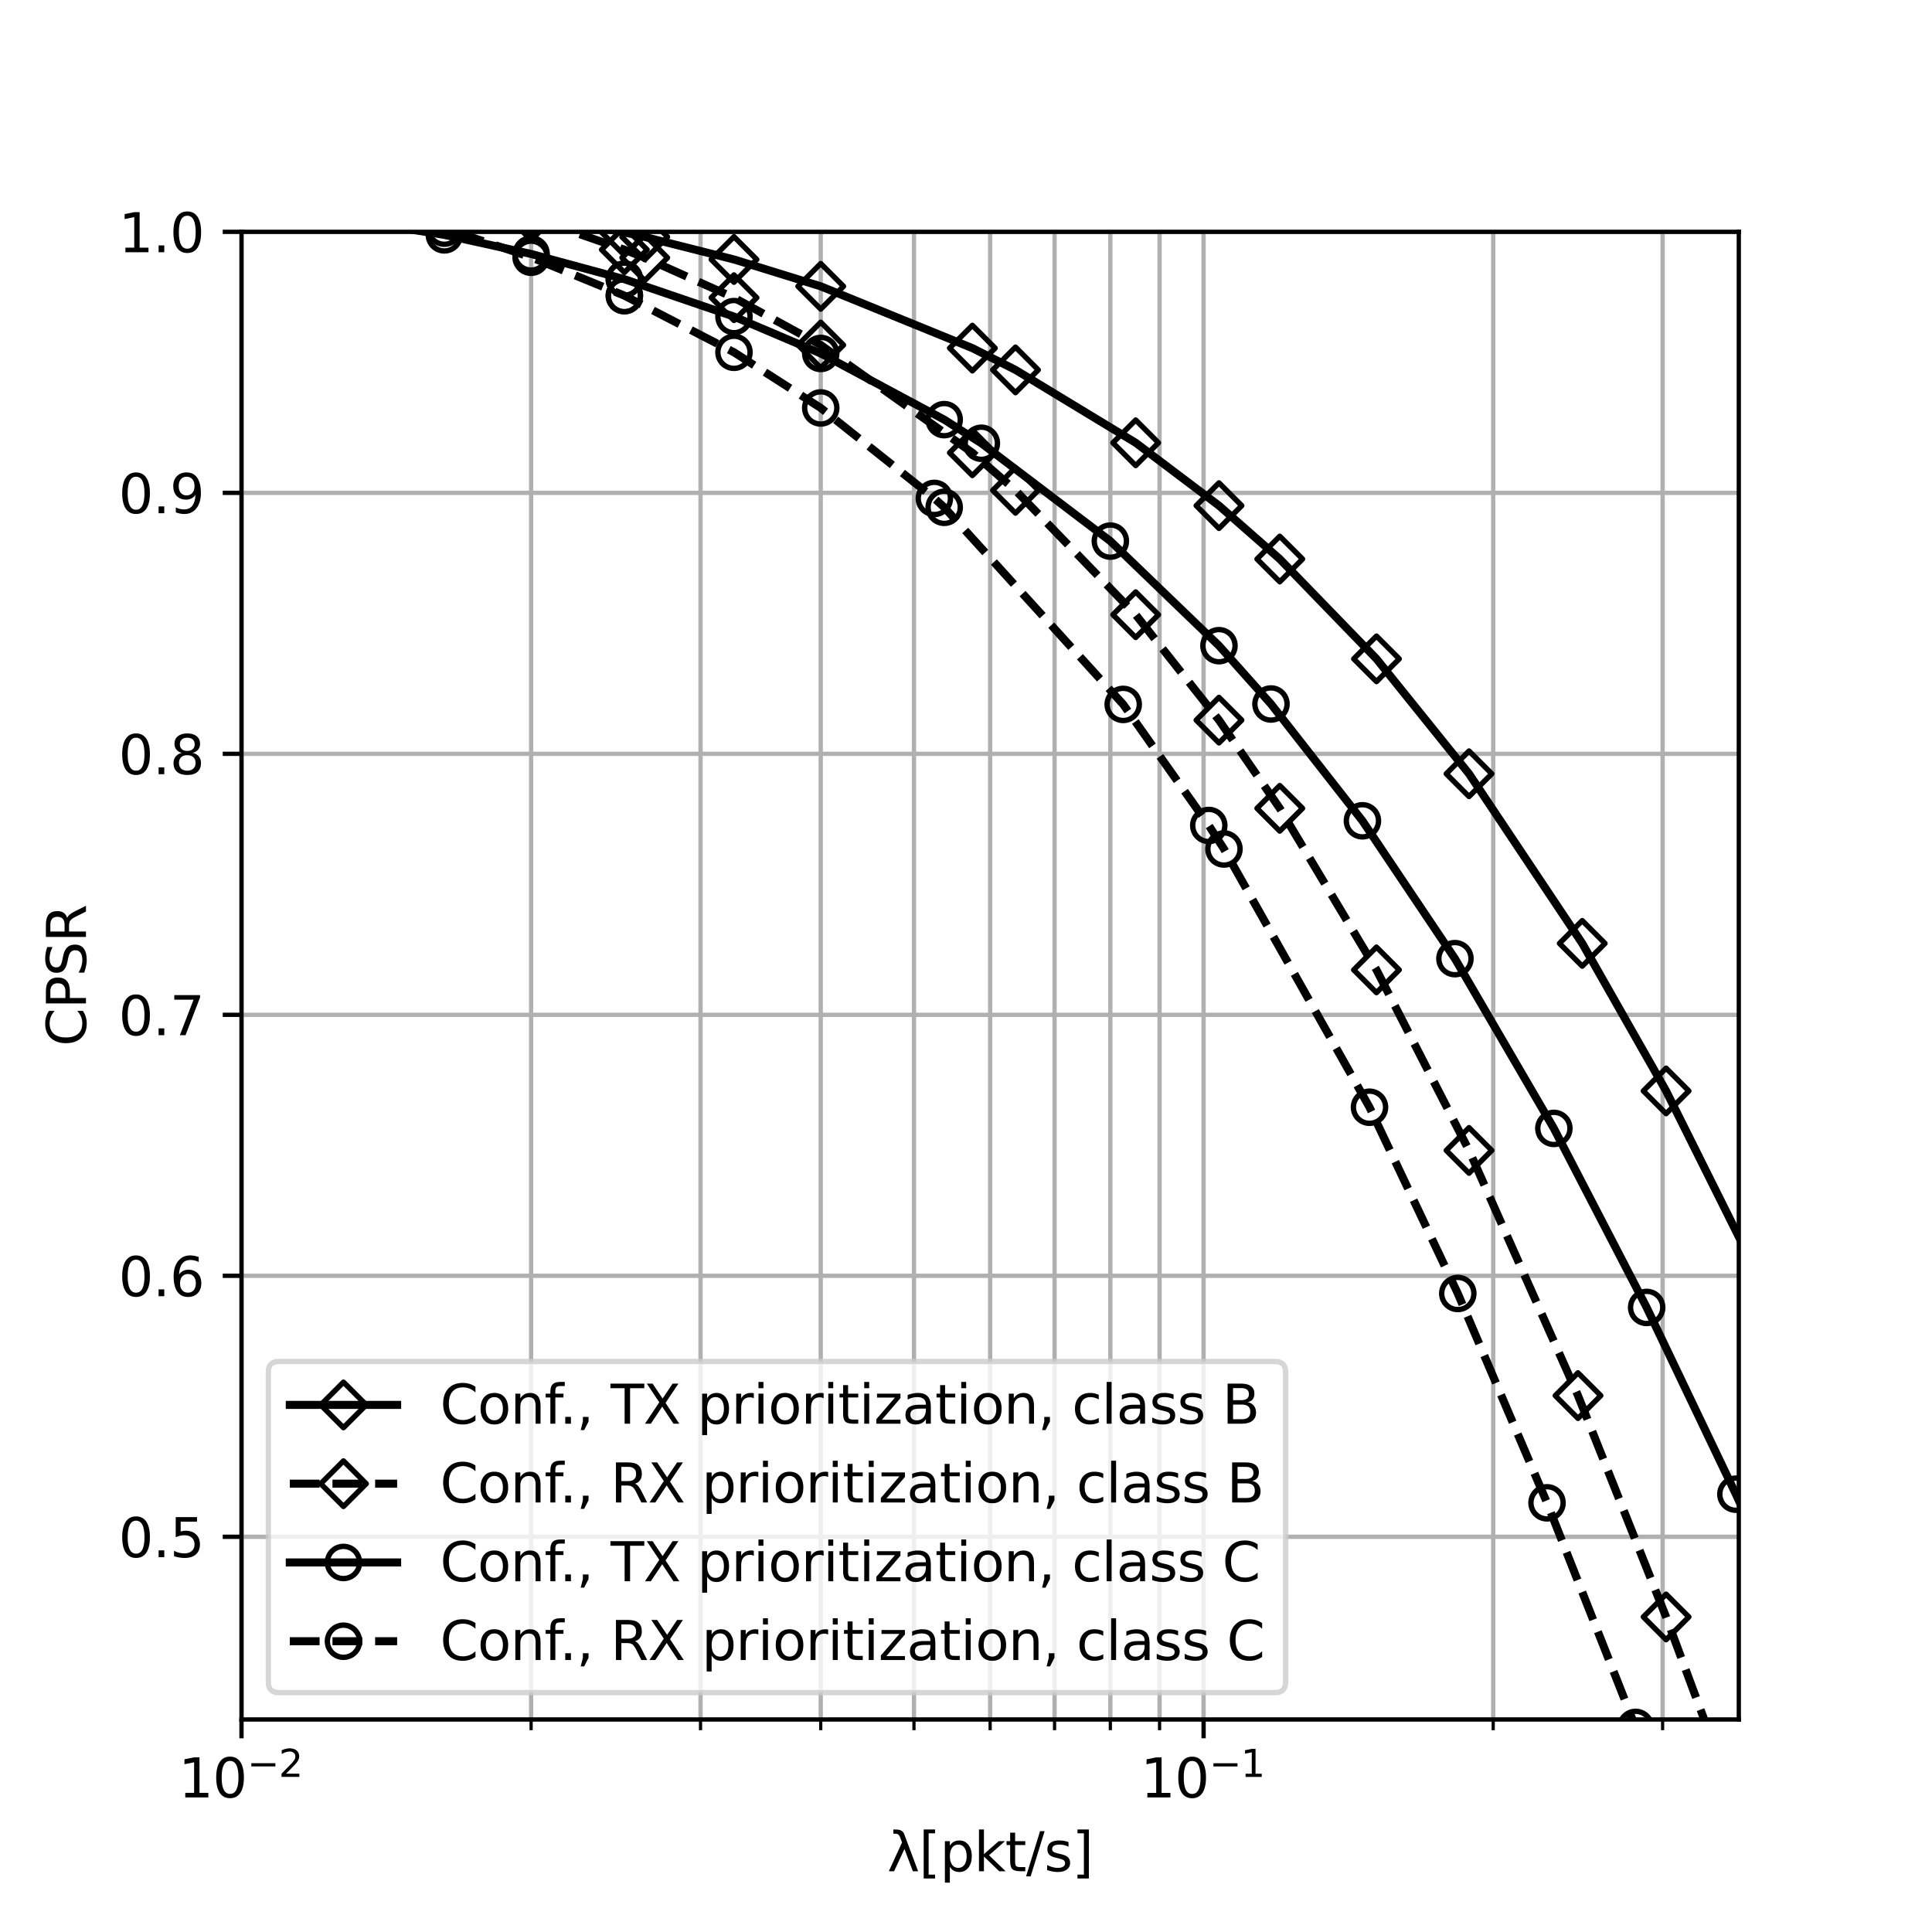 <?xml version="1.0" encoding="utf-8" standalone="no"?>
<!DOCTYPE svg PUBLIC "-//W3C//DTD SVG 1.1//EN"
  "http://www.w3.org/Graphics/SVG/1.1/DTD/svg11.dtd">
<svg xmlns:xlink="http://www.w3.org/1999/xlink" width="360pt" height="360pt" viewBox="0 0 360 360" xmlns="http://www.w3.org/2000/svg" version="1.1">
 <defs>
  <style type="text/css">*{stroke-linejoin: round; stroke-linecap: butt}</style>
 </defs>
 <g id="figure_1">
  <g id="patch_1">
   <path d="M 0 360 
L 360 360 
L 360 0 
L 0 0 
z
" style="fill: #ffffff"/>
  </g>
  <g id="axes_1">
   <g id="patch_2">
    <path d="M 45 320.4 
L 324 320.4 
L 324 43.2 
L 45 43.2 
z
" style="fill: #ffffff"/>
   </g>
   <g id="matplotlib.axis_1">
    <g id="xtick_1">
     <g id="line2d_1">
      <path d="M 45 320.4 
L 45 43.2 
" clip-path="url(#p33b8125d1f)" style="fill: none; stroke: #b0b0b0; stroke-width: 0.8; stroke-linecap: square"/>
     </g>
     <g id="line2d_2">
      <defs>
       <path id="m73d9eaa678" d="M 0 0 
L 0 3.5 
" style="stroke: #000000; stroke-width: 0.8"/>
      </defs>
      <g>
       <use xlink:href="#m73d9eaa678" x="45" y="320.4" style="stroke: #000000; stroke-width: 0.8"/>
      </g>
     </g>
     <g id="text_1">
      <!-- $\mathdefault{10^{-2}}$ -->
      <g transform="translate(33.25 334.998) scale(0.1 -0.1)">
       <defs>
        <path id="DejaVuSans-31" d="M 794 531 
L 1825 531 
L 1825 4091 
L 703 3866 
L 703 4441 
L 1819 4666 
L 2450 4666 
L 2450 531 
L 3481 531 
L 3481 0 
L 794 0 
L 794 531 
z
" transform="scale(0.016)"/>
        <path id="DejaVuSans-30" d="M 2034 4250 
Q 1547 4250 1301 3770 
Q 1056 3291 1056 2328 
Q 1056 1369 1301 889 
Q 1547 409 2034 409 
Q 2525 409 2770 889 
Q 3016 1369 3016 2328 
Q 3016 3291 2770 3770 
Q 2525 4250 2034 4250 
z
M 2034 4750 
Q 2819 4750 3233 4129 
Q 3647 3509 3647 2328 
Q 3647 1150 3233 529 
Q 2819 -91 2034 -91 
Q 1250 -91 836 529 
Q 422 1150 422 2328 
Q 422 3509 836 4129 
Q 1250 4750 2034 4750 
z
" transform="scale(0.016)"/>
        <path id="DejaVuSans-2212" d="M 678 2272 
L 4684 2272 
L 4684 1741 
L 678 1741 
L 678 2272 
z
" transform="scale(0.016)"/>
        <path id="DejaVuSans-32" d="M 1228 531 
L 3431 531 
L 3431 0 
L 469 0 
L 469 531 
Q 828 903 1448 1529 
Q 2069 2156 2228 2338 
Q 2531 2678 2651 2914 
Q 2772 3150 2772 3378 
Q 2772 3750 2511 3984 
Q 2250 4219 1831 4219 
Q 1534 4219 1204 4116 
Q 875 4013 500 3803 
L 500 4441 
Q 881 4594 1212 4672 
Q 1544 4750 1819 4750 
Q 2544 4750 2975 4387 
Q 3406 4025 3406 3419 
Q 3406 3131 3298 2873 
Q 3191 2616 2906 2266 
Q 2828 2175 2409 1742 
Q 1991 1309 1228 531 
z
" transform="scale(0.016)"/>
       </defs>
       <use xlink:href="#DejaVuSans-31" transform="translate(0 0.766)"/>
       <use xlink:href="#DejaVuSans-30" transform="translate(63.623 0.766)"/>
       <use xlink:href="#DejaVuSans-2212" transform="translate(128.203 39.047) scale(0.7)"/>
       <use xlink:href="#DejaVuSans-32" transform="translate(186.855 39.047) scale(0.7)"/>
      </g>
     </g>
    </g>
    <g id="xtick_2">
     <g id="line2d_3">
      <path d="M 224.271 320.4 
L 224.271 43.2 
" clip-path="url(#p33b8125d1f)" style="fill: none; stroke: #b0b0b0; stroke-width: 0.8; stroke-linecap: square"/>
     </g>
     <g id="line2d_4">
      <g>
       <use xlink:href="#m73d9eaa678" x="224.271" y="320.4" style="stroke: #000000; stroke-width: 0.8"/>
      </g>
     </g>
     <g id="text_2">
      <!-- $\mathdefault{10^{-1}}$ -->
      <g transform="translate(212.521 334.998) scale(0.1 -0.1)">
       <use xlink:href="#DejaVuSans-31" transform="translate(0 0.684)"/>
       <use xlink:href="#DejaVuSans-30" transform="translate(63.623 0.684)"/>
       <use xlink:href="#DejaVuSans-2212" transform="translate(128.203 38.966) scale(0.7)"/>
       <use xlink:href="#DejaVuSans-31" transform="translate(186.855 38.966) scale(0.7)"/>
      </g>
     </g>
    </g>
    <g id="xtick_3">
     <g id="line2d_5">
      <path d="M 98.966 320.4 
L 98.966 43.2 
" clip-path="url(#p33b8125d1f)" style="fill: none; stroke: #b0b0b0; stroke-width: 0.8; stroke-linecap: square"/>
     </g>
     <g id="line2d_6">
      <defs>
       <path id="md865eaf4bb" d="M 0 0 
L 0 2 
" style="stroke: #000000; stroke-width: 0.6"/>
      </defs>
      <g>
       <use xlink:href="#md865eaf4bb" x="98.966" y="320.4" style="stroke: #000000; stroke-width: 0.6"/>
      </g>
     </g>
    </g>
    <g id="xtick_4">
     <g id="line2d_7">
      <path d="M 130.534 320.4 
L 130.534 43.2 
" clip-path="url(#p33b8125d1f)" style="fill: none; stroke: #b0b0b0; stroke-width: 0.8; stroke-linecap: square"/>
     </g>
     <g id="line2d_8">
      <g>
       <use xlink:href="#md865eaf4bb" x="130.534" y="320.4" style="stroke: #000000; stroke-width: 0.6"/>
      </g>
     </g>
    </g>
    <g id="xtick_5">
     <g id="line2d_9">
      <path d="M 152.932 320.4 
L 152.932 43.2 
" clip-path="url(#p33b8125d1f)" style="fill: none; stroke: #b0b0b0; stroke-width: 0.8; stroke-linecap: square"/>
     </g>
     <g id="line2d_10">
      <g>
       <use xlink:href="#md865eaf4bb" x="152.932" y="320.4" style="stroke: #000000; stroke-width: 0.6"/>
      </g>
     </g>
    </g>
    <g id="xtick_6">
     <g id="line2d_11">
      <path d="M 170.305 320.4 
L 170.305 43.2 
" clip-path="url(#p33b8125d1f)" style="fill: none; stroke: #b0b0b0; stroke-width: 0.8; stroke-linecap: square"/>
     </g>
     <g id="line2d_12">
      <g>
       <use xlink:href="#md865eaf4bb" x="170.305" y="320.4" style="stroke: #000000; stroke-width: 0.6"/>
      </g>
     </g>
    </g>
    <g id="xtick_7">
     <g id="line2d_13">
      <path d="M 184.5 320.4 
L 184.5 43.2 
" clip-path="url(#p33b8125d1f)" style="fill: none; stroke: #b0b0b0; stroke-width: 0.8; stroke-linecap: square"/>
     </g>
     <g id="line2d_14">
      <g>
       <use xlink:href="#md865eaf4bb" x="184.5" y="320.4" style="stroke: #000000; stroke-width: 0.6"/>
      </g>
     </g>
    </g>
    <g id="xtick_8">
     <g id="line2d_15">
      <path d="M 196.502 320.4 
L 196.502 43.2 
" clip-path="url(#p33b8125d1f)" style="fill: none; stroke: #b0b0b0; stroke-width: 0.8; stroke-linecap: square"/>
     </g>
     <g id="line2d_16">
      <g>
       <use xlink:href="#md865eaf4bb" x="196.502" y="320.4" style="stroke: #000000; stroke-width: 0.6"/>
      </g>
     </g>
    </g>
    <g id="xtick_9">
     <g id="line2d_17">
      <path d="M 206.898 320.4 
L 206.898 43.2 
" clip-path="url(#p33b8125d1f)" style="fill: none; stroke: #b0b0b0; stroke-width: 0.8; stroke-linecap: square"/>
     </g>
     <g id="line2d_18">
      <g>
       <use xlink:href="#md865eaf4bb" x="206.898" y="320.4" style="stroke: #000000; stroke-width: 0.6"/>
      </g>
     </g>
    </g>
    <g id="xtick_10">
     <g id="line2d_19">
      <path d="M 216.068 320.4 
L 216.068 43.2 
" clip-path="url(#p33b8125d1f)" style="fill: none; stroke: #b0b0b0; stroke-width: 0.8; stroke-linecap: square"/>
     </g>
     <g id="line2d_20">
      <g>
       <use xlink:href="#md865eaf4bb" x="216.068" y="320.4" style="stroke: #000000; stroke-width: 0.6"/>
      </g>
     </g>
    </g>
    <g id="xtick_11">
     <g id="line2d_21">
      <path d="M 278.237 320.4 
L 278.237 43.2 
" clip-path="url(#p33b8125d1f)" style="fill: none; stroke: #b0b0b0; stroke-width: 0.8; stroke-linecap: square"/>
     </g>
     <g id="line2d_22">
      <g>
       <use xlink:href="#md865eaf4bb" x="278.237" y="320.4" style="stroke: #000000; stroke-width: 0.6"/>
      </g>
     </g>
    </g>
    <g id="xtick_12">
     <g id="line2d_23">
      <path d="M 309.805 320.4 
L 309.805 43.2 
" clip-path="url(#p33b8125d1f)" style="fill: none; stroke: #b0b0b0; stroke-width: 0.8; stroke-linecap: square"/>
     </g>
     <g id="line2d_24">
      <g>
       <use xlink:href="#md865eaf4bb" x="309.805" y="320.4" style="stroke: #000000; stroke-width: 0.6"/>
      </g>
     </g>
    </g>
    <g id="text_3">
     <!-- λ[pkt/s] -->
     <g transform="translate(165.32 348.677) scale(0.1 -0.1)">
      <defs>
       <path id="DejaVuSans-3bb" d="M 1981 4316 
L 3597 0 
L 2988 0 
L 2006 2588 
L 800 0 
L 191 0 
L 1725 3356 
L 1494 3975 
Q 1347 4369 1013 4369 
L 713 4369 
L 713 4863 
L 1078 4856 
Q 1784 4847 1981 4316 
z
" transform="scale(0.016)"/>
       <path id="DejaVuSans-5b" d="M 550 4863 
L 1875 4863 
L 1875 4416 
L 1125 4416 
L 1125 -397 
L 1875 -397 
L 1875 -844 
L 550 -844 
L 550 4863 
z
" transform="scale(0.016)"/>
       <path id="DejaVuSans-70" d="M 1159 525 
L 1159 -1331 
L 581 -1331 
L 581 3500 
L 1159 3500 
L 1159 2969 
Q 1341 3281 1617 3432 
Q 1894 3584 2278 3584 
Q 2916 3584 3314 3078 
Q 3713 2572 3713 1747 
Q 3713 922 3314 415 
Q 2916 -91 2278 -91 
Q 1894 -91 1617 61 
Q 1341 213 1159 525 
z
M 3116 1747 
Q 3116 2381 2855 2742 
Q 2594 3103 2138 3103 
Q 1681 3103 1420 2742 
Q 1159 2381 1159 1747 
Q 1159 1113 1420 752 
Q 1681 391 2138 391 
Q 2594 391 2855 752 
Q 3116 1113 3116 1747 
z
" transform="scale(0.016)"/>
       <path id="DejaVuSans-6b" d="M 581 4863 
L 1159 4863 
L 1159 1991 
L 2875 3500 
L 3609 3500 
L 1753 1863 
L 3688 0 
L 2938 0 
L 1159 1709 
L 1159 0 
L 581 0 
L 581 4863 
z
" transform="scale(0.016)"/>
       <path id="DejaVuSans-74" d="M 1172 4494 
L 1172 3500 
L 2356 3500 
L 2356 3053 
L 1172 3053 
L 1172 1153 
Q 1172 725 1289 603 
Q 1406 481 1766 481 
L 2356 481 
L 2356 0 
L 1766 0 
Q 1100 0 847 248 
Q 594 497 594 1153 
L 594 3053 
L 172 3053 
L 172 3500 
L 594 3500 
L 594 4494 
L 1172 4494 
z
" transform="scale(0.016)"/>
       <path id="DejaVuSans-2f" d="M 1625 4666 
L 2156 4666 
L 531 -594 
L 0 -594 
L 1625 4666 
z
" transform="scale(0.016)"/>
       <path id="DejaVuSans-73" d="M 2834 3397 
L 2834 2853 
Q 2591 2978 2328 3040 
Q 2066 3103 1784 3103 
Q 1356 3103 1142 2972 
Q 928 2841 928 2578 
Q 928 2378 1081 2264 
Q 1234 2150 1697 2047 
L 1894 2003 
Q 2506 1872 2764 1633 
Q 3022 1394 3022 966 
Q 3022 478 2636 193 
Q 2250 -91 1575 -91 
Q 1294 -91 989 -36 
Q 684 19 347 128 
L 347 722 
Q 666 556 975 473 
Q 1284 391 1588 391 
Q 1994 391 2212 530 
Q 2431 669 2431 922 
Q 2431 1156 2273 1281 
Q 2116 1406 1581 1522 
L 1381 1569 
Q 847 1681 609 1914 
Q 372 2147 372 2553 
Q 372 3047 722 3315 
Q 1072 3584 1716 3584 
Q 2034 3584 2315 3537 
Q 2597 3491 2834 3397 
z
" transform="scale(0.016)"/>
       <path id="DejaVuSans-5d" d="M 1947 4863 
L 1947 -844 
L 622 -844 
L 622 -397 
L 1369 -397 
L 1369 4416 
L 622 4416 
L 622 4863 
L 1947 4863 
z
" transform="scale(0.016)"/>
      </defs>
      <use xlink:href="#DejaVuSans-3bb"/>
      <use xlink:href="#DejaVuSans-5b" x="59.18"/>
      <use xlink:href="#DejaVuSans-70" x="98.193"/>
      <use xlink:href="#DejaVuSans-6b" x="161.67"/>
      <use xlink:href="#DejaVuSans-74" x="219.58"/>
      <use xlink:href="#DejaVuSans-2f" x="258.789"/>
      <use xlink:href="#DejaVuSans-73" x="292.48"/>
      <use xlink:href="#DejaVuSans-5d" x="344.58"/>
     </g>
    </g>
   </g>
   <g id="matplotlib.axis_2">
    <g id="ytick_1">
     <g id="line2d_25">
      <path d="M 45 286.358 
L 324 286.358 
" clip-path="url(#p33b8125d1f)" style="fill: none; stroke: #b0b0b0; stroke-width: 0.8; stroke-linecap: square"/>
     </g>
     <g id="line2d_26">
      <defs>
       <path id="m2056186c2e" d="M 0 0 
L -3.5 0 
" style="stroke: #000000; stroke-width: 0.8"/>
      </defs>
      <g>
       <use xlink:href="#m2056186c2e" x="45" y="286.358" style="stroke: #000000; stroke-width: 0.8"/>
      </g>
     </g>
     <g id="text_4">
      <!-- 0.5 -->
      <g transform="translate(22.097 290.157) scale(0.1 -0.1)">
       <defs>
        <path id="DejaVuSans-2e" d="M 684 794 
L 1344 794 
L 1344 0 
L 684 0 
L 684 794 
z
" transform="scale(0.016)"/>
        <path id="DejaVuSans-35" d="M 691 4666 
L 3169 4666 
L 3169 4134 
L 1269 4134 
L 1269 2991 
Q 1406 3038 1543 3061 
Q 1681 3084 1819 3084 
Q 2600 3084 3056 2656 
Q 3513 2228 3513 1497 
Q 3513 744 3044 326 
Q 2575 -91 1722 -91 
Q 1428 -91 1123 -41 
Q 819 9 494 109 
L 494 744 
Q 775 591 1075 516 
Q 1375 441 1709 441 
Q 2250 441 2565 725 
Q 2881 1009 2881 1497 
Q 2881 1984 2565 2268 
Q 2250 2553 1709 2553 
Q 1456 2553 1204 2497 
Q 953 2441 691 2322 
L 691 4666 
z
" transform="scale(0.016)"/>
       </defs>
       <use xlink:href="#DejaVuSans-30"/>
       <use xlink:href="#DejaVuSans-2e" x="63.623"/>
       <use xlink:href="#DejaVuSans-35" x="95.41"/>
      </g>
     </g>
    </g>
    <g id="ytick_2">
     <g id="line2d_27">
      <path d="M 45 237.726 
L 324 237.726 
" clip-path="url(#p33b8125d1f)" style="fill: none; stroke: #b0b0b0; stroke-width: 0.8; stroke-linecap: square"/>
     </g>
     <g id="line2d_28">
      <g>
       <use xlink:href="#m2056186c2e" x="45" y="237.726" style="stroke: #000000; stroke-width: 0.8"/>
      </g>
     </g>
     <g id="text_5">
      <!-- 0.6 -->
      <g transform="translate(22.097 241.526) scale(0.1 -0.1)">
       <defs>
        <path id="DejaVuSans-36" d="M 2113 2584 
Q 1688 2584 1439 2293 
Q 1191 2003 1191 1497 
Q 1191 994 1439 701 
Q 1688 409 2113 409 
Q 2538 409 2786 701 
Q 3034 994 3034 1497 
Q 3034 2003 2786 2293 
Q 2538 2584 2113 2584 
z
M 3366 4563 
L 3366 3988 
Q 3128 4100 2886 4159 
Q 2644 4219 2406 4219 
Q 1781 4219 1451 3797 
Q 1122 3375 1075 2522 
Q 1259 2794 1537 2939 
Q 1816 3084 2150 3084 
Q 2853 3084 3261 2657 
Q 3669 2231 3669 1497 
Q 3669 778 3244 343 
Q 2819 -91 2113 -91 
Q 1303 -91 875 529 
Q 447 1150 447 2328 
Q 447 3434 972 4092 
Q 1497 4750 2381 4750 
Q 2619 4750 2861 4703 
Q 3103 4656 3366 4563 
z
" transform="scale(0.016)"/>
       </defs>
       <use xlink:href="#DejaVuSans-30"/>
       <use xlink:href="#DejaVuSans-2e" x="63.623"/>
       <use xlink:href="#DejaVuSans-36" x="95.41"/>
      </g>
     </g>
    </g>
    <g id="ytick_3">
     <g id="line2d_29">
      <path d="M 45 189.095 
L 324 189.095 
" clip-path="url(#p33b8125d1f)" style="fill: none; stroke: #b0b0b0; stroke-width: 0.8; stroke-linecap: square"/>
     </g>
     <g id="line2d_30">
      <g>
       <use xlink:href="#m2056186c2e" x="45" y="189.095" style="stroke: #000000; stroke-width: 0.8"/>
      </g>
     </g>
     <g id="text_6">
      <!-- 0.7 -->
      <g transform="translate(22.097 192.894) scale(0.1 -0.1)">
       <defs>
        <path id="DejaVuSans-37" d="M 525 4666 
L 3525 4666 
L 3525 4397 
L 1831 0 
L 1172 0 
L 2766 4134 
L 525 4134 
L 525 4666 
z
" transform="scale(0.016)"/>
       </defs>
       <use xlink:href="#DejaVuSans-30"/>
       <use xlink:href="#DejaVuSans-2e" x="63.623"/>
       <use xlink:href="#DejaVuSans-37" x="95.41"/>
      </g>
     </g>
    </g>
    <g id="ytick_4">
     <g id="line2d_31">
      <path d="M 45 140.463 
L 324 140.463 
" clip-path="url(#p33b8125d1f)" style="fill: none; stroke: #b0b0b0; stroke-width: 0.8; stroke-linecap: square"/>
     </g>
     <g id="line2d_32">
      <g>
       <use xlink:href="#m2056186c2e" x="45" y="140.463" style="stroke: #000000; stroke-width: 0.8"/>
      </g>
     </g>
     <g id="text_7">
      <!-- 0.8 -->
      <g transform="translate(22.097 144.262) scale(0.1 -0.1)">
       <defs>
        <path id="DejaVuSans-38" d="M 2034 2216 
Q 1584 2216 1326 1975 
Q 1069 1734 1069 1313 
Q 1069 891 1326 650 
Q 1584 409 2034 409 
Q 2484 409 2743 651 
Q 3003 894 3003 1313 
Q 3003 1734 2745 1975 
Q 2488 2216 2034 2216 
z
M 1403 2484 
Q 997 2584 770 2862 
Q 544 3141 544 3541 
Q 544 4100 942 4425 
Q 1341 4750 2034 4750 
Q 2731 4750 3128 4425 
Q 3525 4100 3525 3541 
Q 3525 3141 3298 2862 
Q 3072 2584 2669 2484 
Q 3125 2378 3379 2068 
Q 3634 1759 3634 1313 
Q 3634 634 3220 271 
Q 2806 -91 2034 -91 
Q 1263 -91 848 271 
Q 434 634 434 1313 
Q 434 1759 690 2068 
Q 947 2378 1403 2484 
z
M 1172 3481 
Q 1172 3119 1398 2916 
Q 1625 2713 2034 2713 
Q 2441 2713 2670 2916 
Q 2900 3119 2900 3481 
Q 2900 3844 2670 4047 
Q 2441 4250 2034 4250 
Q 1625 4250 1398 4047 
Q 1172 3844 1172 3481 
z
" transform="scale(0.016)"/>
       </defs>
       <use xlink:href="#DejaVuSans-30"/>
       <use xlink:href="#DejaVuSans-2e" x="63.623"/>
       <use xlink:href="#DejaVuSans-38" x="95.41"/>
      </g>
     </g>
    </g>
    <g id="ytick_5">
     <g id="line2d_33">
      <path d="M 45 91.832 
L 324 91.832 
" clip-path="url(#p33b8125d1f)" style="fill: none; stroke: #b0b0b0; stroke-width: 0.8; stroke-linecap: square"/>
     </g>
     <g id="line2d_34">
      <g>
       <use xlink:href="#m2056186c2e" x="45" y="91.832" style="stroke: #000000; stroke-width: 0.8"/>
      </g>
     </g>
     <g id="text_8">
      <!-- 0.9 -->
      <g transform="translate(22.097 95.631) scale(0.1 -0.1)">
       <defs>
        <path id="DejaVuSans-39" d="M 703 97 
L 703 672 
Q 941 559 1184 500 
Q 1428 441 1663 441 
Q 2288 441 2617 861 
Q 2947 1281 2994 2138 
Q 2813 1869 2534 1725 
Q 2256 1581 1919 1581 
Q 1219 1581 811 2004 
Q 403 2428 403 3163 
Q 403 3881 828 4315 
Q 1253 4750 1959 4750 
Q 2769 4750 3195 4129 
Q 3622 3509 3622 2328 
Q 3622 1225 3098 567 
Q 2575 -91 1691 -91 
Q 1453 -91 1209 -44 
Q 966 3 703 97 
z
M 1959 2075 
Q 2384 2075 2632 2365 
Q 2881 2656 2881 3163 
Q 2881 3666 2632 3958 
Q 2384 4250 1959 4250 
Q 1534 4250 1286 3958 
Q 1038 3666 1038 3163 
Q 1038 2656 1286 2365 
Q 1534 2075 1959 2075 
z
" transform="scale(0.016)"/>
       </defs>
       <use xlink:href="#DejaVuSans-30"/>
       <use xlink:href="#DejaVuSans-2e" x="63.623"/>
       <use xlink:href="#DejaVuSans-39" x="95.41"/>
      </g>
     </g>
    </g>
    <g id="ytick_6">
     <g id="line2d_35">
      <path d="M 45 43.2 
L 324 43.2 
" clip-path="url(#p33b8125d1f)" style="fill: none; stroke: #b0b0b0; stroke-width: 0.8; stroke-linecap: square"/>
     </g>
     <g id="line2d_36">
      <g>
       <use xlink:href="#m2056186c2e" x="45" y="43.2" style="stroke: #000000; stroke-width: 0.8"/>
      </g>
     </g>
     <g id="text_9">
      <!-- 1.0 -->
      <g transform="translate(22.097 46.999) scale(0.1 -0.1)">
       <use xlink:href="#DejaVuSans-31"/>
       <use xlink:href="#DejaVuSans-2e" x="63.623"/>
       <use xlink:href="#DejaVuSans-30" x="95.41"/>
      </g>
     </g>
    </g>
    <g id="text_10">
     <!-- CPSR -->
     <g transform="translate(16.017 194.955) rotate(-90) scale(0.1 -0.1)">
      <defs>
       <path id="DejaVuSans-43" d="M 4122 4306 
L 4122 3641 
Q 3803 3938 3442 4084 
Q 3081 4231 2675 4231 
Q 1875 4231 1450 3742 
Q 1025 3253 1025 2328 
Q 1025 1406 1450 917 
Q 1875 428 2675 428 
Q 3081 428 3442 575 
Q 3803 722 4122 1019 
L 4122 359 
Q 3791 134 3420 21 
Q 3050 -91 2638 -91 
Q 1578 -91 968 557 
Q 359 1206 359 2328 
Q 359 3453 968 4101 
Q 1578 4750 2638 4750 
Q 3056 4750 3426 4639 
Q 3797 4528 4122 4306 
z
" transform="scale(0.016)"/>
       <path id="DejaVuSans-50" d="M 1259 4147 
L 1259 2394 
L 2053 2394 
Q 2494 2394 2734 2622 
Q 2975 2850 2975 3272 
Q 2975 3691 2734 3919 
Q 2494 4147 2053 4147 
L 1259 4147 
z
M 628 4666 
L 2053 4666 
Q 2838 4666 3239 4311 
Q 3641 3956 3641 3272 
Q 3641 2581 3239 2228 
Q 2838 1875 2053 1875 
L 1259 1875 
L 1259 0 
L 628 0 
L 628 4666 
z
" transform="scale(0.016)"/>
       <path id="DejaVuSans-53" d="M 3425 4513 
L 3425 3897 
Q 3066 4069 2747 4153 
Q 2428 4238 2131 4238 
Q 1616 4238 1336 4038 
Q 1056 3838 1056 3469 
Q 1056 3159 1242 3001 
Q 1428 2844 1947 2747 
L 2328 2669 
Q 3034 2534 3370 2195 
Q 3706 1856 3706 1288 
Q 3706 609 3251 259 
Q 2797 -91 1919 -91 
Q 1588 -91 1214 -16 
Q 841 59 441 206 
L 441 856 
Q 825 641 1194 531 
Q 1563 422 1919 422 
Q 2459 422 2753 634 
Q 3047 847 3047 1241 
Q 3047 1584 2836 1778 
Q 2625 1972 2144 2069 
L 1759 2144 
Q 1053 2284 737 2584 
Q 422 2884 422 3419 
Q 422 4038 858 4394 
Q 1294 4750 2059 4750 
Q 2388 4750 2728 4690 
Q 3069 4631 3425 4513 
z
" transform="scale(0.016)"/>
       <path id="DejaVuSans-52" d="M 2841 2188 
Q 3044 2119 3236 1894 
Q 3428 1669 3622 1275 
L 4263 0 
L 3584 0 
L 2988 1197 
Q 2756 1666 2539 1819 
Q 2322 1972 1947 1972 
L 1259 1972 
L 1259 0 
L 628 0 
L 628 4666 
L 2053 4666 
Q 2853 4666 3247 4331 
Q 3641 3997 3641 3322 
Q 3641 2881 3436 2590 
Q 3231 2300 2841 2188 
z
M 1259 4147 
L 1259 2491 
L 2053 2491 
Q 2509 2491 2742 2702 
Q 2975 2913 2975 3322 
Q 2975 3731 2742 3939 
Q 2509 4147 2053 4147 
L 1259 4147 
z
" transform="scale(0.016)"/>
      </defs>
      <use xlink:href="#DejaVuSans-43"/>
      <use xlink:href="#DejaVuSans-50" x="69.824"/>
      <use xlink:href="#DejaVuSans-53" x="130.127"/>
      <use xlink:href="#DejaVuSans-52" x="193.604"/>
     </g>
    </g>
   </g>
   <g id="line2d_37">
    <path d="M -1 30.104 
L 8.407 30.512 
L 22.602 31.373 
L 34.604 32.233 
L 34.604 32.233 
L 45 33.092 
L 82.8 37.368 
L 98.966 39.92 
L 116.339 43.306 
L 120.138 44.149 
L 136.766 48.35 
L 152.932 53.353 
L 181.186 64.866 
L 189.22 68.924 
L 211.618 82.506 
L 227.137 94.219 
L 238.466 104.166 
L 256.485 122.767 
L 273.73 144.182 
L 294.828 175.787 
L 310.451 203.278 
L 329.731 241.934 
L 342.019 268.981 
L 358.746 307.891 
L 361 313.216 
" clip-path="url(#p33b8125d1f)" style="fill: none; stroke: #000000; stroke-width: 1.5; stroke-linecap: square"/>
    <defs>
     <path id="m862d059731" d="M 0 4.243 
L 4.243 0 
L 0 -4.243 
L -4.243 0 
z
" style="stroke: #000000; stroke-linejoin: miter"/>
    </defs>
    <g clip-path="url(#p33b8125d1f)">
     <use xlink:href="#m862d059731" x="-1" y="30.104" style="fill-opacity: 0; stroke: #000000; stroke-linejoin: miter"/>
     <use xlink:href="#m862d059731" x="8.407" y="30.512" style="fill-opacity: 0; stroke: #000000; stroke-linejoin: miter"/>
     <use xlink:href="#m862d059731" x="22.602" y="31.373" style="fill-opacity: 0; stroke: #000000; stroke-linejoin: miter"/>
     <use xlink:href="#m862d059731" x="34.604" y="32.233" style="fill-opacity: 0; stroke: #000000; stroke-linejoin: miter"/>
     <use xlink:href="#m862d059731" x="34.604" y="32.233" style="fill-opacity: 0; stroke: #000000; stroke-linejoin: miter"/>
     <use xlink:href="#m862d059731" x="45" y="33.092" style="fill-opacity: 0; stroke: #000000; stroke-linejoin: miter"/>
     <use xlink:href="#m862d059731" x="82.8" y="37.368" style="fill-opacity: 0; stroke: #000000; stroke-linejoin: miter"/>
     <use xlink:href="#m862d059731" x="98.966" y="39.92" style="fill-opacity: 0; stroke: #000000; stroke-linejoin: miter"/>
     <use xlink:href="#m862d059731" x="116.339" y="43.306" style="fill-opacity: 0; stroke: #000000; stroke-linejoin: miter"/>
     <use xlink:href="#m862d059731" x="120.138" y="44.149" style="fill-opacity: 0; stroke: #000000; stroke-linejoin: miter"/>
     <use xlink:href="#m862d059731" x="136.766" y="48.35" style="fill-opacity: 0; stroke: #000000; stroke-linejoin: miter"/>
     <use xlink:href="#m862d059731" x="152.932" y="53.353" style="fill-opacity: 0; stroke: #000000; stroke-linejoin: miter"/>
     <use xlink:href="#m862d059731" x="181.186" y="64.866" style="fill-opacity: 0; stroke: #000000; stroke-linejoin: miter"/>
     <use xlink:href="#m862d059731" x="189.22" y="68.924" style="fill-opacity: 0; stroke: #000000; stroke-linejoin: miter"/>
     <use xlink:href="#m862d059731" x="211.618" y="82.506" style="fill-opacity: 0; stroke: #000000; stroke-linejoin: miter"/>
     <use xlink:href="#m862d059731" x="227.137" y="94.219" style="fill-opacity: 0; stroke: #000000; stroke-linejoin: miter"/>
     <use xlink:href="#m862d059731" x="238.466" y="104.166" style="fill-opacity: 0; stroke: #000000; stroke-linejoin: miter"/>
     <use xlink:href="#m862d059731" x="256.485" y="122.767" style="fill-opacity: 0; stroke: #000000; stroke-linejoin: miter"/>
     <use xlink:href="#m862d059731" x="273.73" y="144.182" style="fill-opacity: 0; stroke: #000000; stroke-linejoin: miter"/>
     <use xlink:href="#m862d059731" x="294.828" y="175.787" style="fill-opacity: 0; stroke: #000000; stroke-linejoin: miter"/>
     <use xlink:href="#m862d059731" x="310.451" y="203.278" style="fill-opacity: 0; stroke: #000000; stroke-linejoin: miter"/>
     <use xlink:href="#m862d059731" x="329.731" y="241.934" style="fill-opacity: 0; stroke: #000000; stroke-linejoin: miter"/>
     <use xlink:href="#m862d059731" x="342.019" y="268.981" style="fill-opacity: 0; stroke: #000000; stroke-linejoin: miter"/>
     <use xlink:href="#m862d059731" x="358.746" y="307.891" style="fill-opacity: 0; stroke: #000000; stroke-linejoin: miter"/>
     <use xlink:href="#m862d059731" x="376.465" y="349.753" style="fill-opacity: 0; stroke: #000000; stroke-linejoin: miter"/>
     <use xlink:href="#m862d059731" x="393.368" y="387.225" style="fill-opacity: 0; stroke: #000000; stroke-linejoin: miter"/>
     <use xlink:href="#m862d059731" x="408.536" y="415.648" style="fill-opacity: 0; stroke: #000000; stroke-linejoin: miter"/>
     <use xlink:href="#m862d059731" x="425.672" y="438.373" style="fill-opacity: 0; stroke: #000000; stroke-linejoin: miter"/>
     <use xlink:href="#m862d059731" x="442.294" y="449.371" style="fill-opacity: 0; stroke: #000000; stroke-linejoin: miter"/>
     <use xlink:href="#m862d059731" x="459.573" y="452.752" style="fill-opacity: 0; stroke: #000000; stroke-linejoin: miter"/>
     <use xlink:href="#m862d059731" x="477.258" y="458.978" style="fill-opacity: 0; stroke: #000000; stroke-linejoin: miter"/>
     <use xlink:href="#m862d059731" x="493.674" y="477.902" style="fill-opacity: 0; stroke: #000000; stroke-linejoin: miter"/>
     <use xlink:href="#m862d059731" x="510.839" y="501.179" style="fill-opacity: 0; stroke: #000000; stroke-linejoin: miter"/>
     <use xlink:href="#m862d059731" x="527.314" y="491.567" style="fill-opacity: 0; stroke: #000000; stroke-linejoin: miter"/>
     <use xlink:href="#m862d059731" x="543.43" y="503.551" style="fill-opacity: 0; stroke: #000000; stroke-linejoin: miter"/>
     <use xlink:href="#m862d059731" x="560.376" y="508.575" style="fill-opacity: 0; stroke: #000000; stroke-linejoin: miter"/>
    </g>
   </g>
   <g id="line2d_38">
    <path d="M -1 22.84 
L 8.407 23.579 
L 22.602 25.134 
L 34.604 26.686 
L 34.604 26.686 
L 45 28.235 
L 82.8 35.92 
L 98.966 40.487 
L 116.339 46.525 
L 120.138 48.025 
L 136.766 55.472 
L 152.932 64.289 
L 181.186 84.365 
L 189.22 91.369 
L 211.618 114.542 
L 227.137 134.185 
L 238.466 150.617 
L 256.485 180.723 
L 273.73 214.363 
L 294.037 260.052 
L 310.451 301.293 
L 329.731 353.166 
L 332.585 361 
" clip-path="url(#p33b8125d1f)" style="fill: none; stroke-dasharray: 5.55,2.4; stroke-dashoffset: 0; stroke: #000000; stroke-width: 1.5"/>
    <g clip-path="url(#p33b8125d1f)">
     <use xlink:href="#m862d059731" x="-1" y="22.84" style="fill-opacity: 0; stroke: #000000; stroke-linejoin: miter"/>
     <use xlink:href="#m862d059731" x="8.407" y="23.579" style="fill-opacity: 0; stroke: #000000; stroke-linejoin: miter"/>
     <use xlink:href="#m862d059731" x="22.602" y="25.134" style="fill-opacity: 0; stroke: #000000; stroke-linejoin: miter"/>
     <use xlink:href="#m862d059731" x="34.604" y="26.686" style="fill-opacity: 0; stroke: #000000; stroke-linejoin: miter"/>
     <use xlink:href="#m862d059731" x="34.604" y="26.686" style="fill-opacity: 0; stroke: #000000; stroke-linejoin: miter"/>
     <use xlink:href="#m862d059731" x="45" y="28.235" style="fill-opacity: 0; stroke: #000000; stroke-linejoin: miter"/>
     <use xlink:href="#m862d059731" x="82.8" y="35.92" style="fill-opacity: 0; stroke: #000000; stroke-linejoin: miter"/>
     <use xlink:href="#m862d059731" x="98.966" y="40.487" style="fill-opacity: 0; stroke: #000000; stroke-linejoin: miter"/>
     <use xlink:href="#m862d059731" x="116.339" y="46.525" style="fill-opacity: 0; stroke: #000000; stroke-linejoin: miter"/>
     <use xlink:href="#m862d059731" x="120.138" y="48.025" style="fill-opacity: 0; stroke: #000000; stroke-linejoin: miter"/>
     <use xlink:href="#m862d059731" x="136.766" y="55.472" style="fill-opacity: 0; stroke: #000000; stroke-linejoin: miter"/>
     <use xlink:href="#m862d059731" x="152.932" y="64.289" style="fill-opacity: 0; stroke: #000000; stroke-linejoin: miter"/>
     <use xlink:href="#m862d059731" x="181.186" y="84.365" style="fill-opacity: 0; stroke: #000000; stroke-linejoin: miter"/>
     <use xlink:href="#m862d059731" x="189.22" y="91.369" style="fill-opacity: 0; stroke: #000000; stroke-linejoin: miter"/>
     <use xlink:href="#m862d059731" x="211.618" y="114.542" style="fill-opacity: 0; stroke: #000000; stroke-linejoin: miter"/>
     <use xlink:href="#m862d059731" x="227.137" y="134.185" style="fill-opacity: 0; stroke: #000000; stroke-linejoin: miter"/>
     <use xlink:href="#m862d059731" x="238.466" y="150.617" style="fill-opacity: 0; stroke: #000000; stroke-linejoin: miter"/>
     <use xlink:href="#m862d059731" x="256.485" y="180.723" style="fill-opacity: 0; stroke: #000000; stroke-linejoin: miter"/>
     <use xlink:href="#m862d059731" x="273.73" y="214.363" style="fill-opacity: 0; stroke: #000000; stroke-linejoin: miter"/>
     <use xlink:href="#m862d059731" x="294.037" y="260.052" style="fill-opacity: 0; stroke: #000000; stroke-linejoin: miter"/>
     <use xlink:href="#m862d059731" x="310.451" y="301.293" style="fill-opacity: 0; stroke: #000000; stroke-linejoin: miter"/>
     <use xlink:href="#m862d059731" x="329.731" y="353.166" style="fill-opacity: 0; stroke: #000000; stroke-linejoin: miter"/>
     <use xlink:href="#m862d059731" x="342.019" y="386.902" style="fill-opacity: 0; stroke: #000000; stroke-linejoin: miter"/>
     <use xlink:href="#m862d059731" x="358.746" y="431.345" style="fill-opacity: 0; stroke: #000000; stroke-linejoin: miter"/>
     <use xlink:href="#m862d059731" x="376.465" y="472.907" style="fill-opacity: 0; stroke: #000000; stroke-linejoin: miter"/>
     <use xlink:href="#m862d059731" x="393.368" y="503.07" style="fill-opacity: 0; stroke: #000000; stroke-linejoin: miter"/>
     <use xlink:href="#m862d059731" x="408.536" y="519.447" style="fill-opacity: 0; stroke: #000000; stroke-linejoin: miter"/>
     <use xlink:href="#m862d059731" x="425.745" y="524.942" style="fill-opacity: 0; stroke: #000000; stroke-linejoin: miter"/>
     <use xlink:href="#m862d059731" x="442.354" y="520.359" style="fill-opacity: 0; stroke: #000000; stroke-linejoin: miter"/>
     <use xlink:href="#m862d059731" x="459.762" y="514.001" style="fill-opacity: 0; stroke: #000000; stroke-linejoin: miter"/>
     <use xlink:href="#m862d059731" x="477.296" y="516.746" style="fill-opacity: 0; stroke: #000000; stroke-linejoin: miter"/>
     <use xlink:href="#m862d059731" x="493.674" y="528.948" style="fill-opacity: 0; stroke: #000000; stroke-linejoin: miter"/>
     <use xlink:href="#m862d059731" x="510.839" y="535.878" style="fill-opacity: 0; stroke: #000000; stroke-linejoin: miter"/>
     <use xlink:href="#m862d059731" x="527.334" y="524.378" style="fill-opacity: 0; stroke: #000000; stroke-linejoin: miter"/>
     <use xlink:href="#m862d059731" x="543.479" y="530.369" style="fill-opacity: 0; stroke: #000000; stroke-linejoin: miter"/>
     <use xlink:href="#m862d059731" x="560.48" y="529.44" style="fill-opacity: 0; stroke: #000000; stroke-linejoin: miter"/>
    </g>
   </g>
   <g id="line2d_39">
    <path d="M -1 33.576 
L 8.407 34.151 
L 22.602 35.363 
L 34.604 36.572 
L 34.604 36.572 
L 45 37.778 
L 82.8 43.764 
L 98.966 47.322 
L 116.339 52.024 
L 116.339 52.024 
L 136.766 58.993 
L 152.932 65.861 
L 175.936 78.193 
L 182.861 82.595 
L 206.898 100.828 
L 227.137 120.314 
L 236.827 131.18 
L 253.868 152.945 
L 271.108 178.63 
L 289.54 210.264 
L 306.829 243.621 
L 323.457 278.422 
L 337.152 308.291 
L 353.745 344.519 
L 361 359.536 
" clip-path="url(#p33b8125d1f)" style="fill: none; stroke: #000000; stroke-width: 1.5; stroke-linecap: square"/>
    <defs>
     <path id="ma40aea6ddd" d="M 0 3 
C 0.796 3 1.559 2.684 2.121 2.121 
C 2.684 1.559 3 0.796 3 0 
C 3 -0.796 2.684 -1.559 2.121 -2.121 
C 1.559 -2.684 0.796 -3 0 -3 
C -0.796 -3 -1.559 -2.684 -2.121 -2.121 
C -2.684 -1.559 -3 -0.796 -3 0 
C -3 0.796 -2.684 1.559 -2.121 2.121 
C -1.559 2.684 -0.796 3 0 3 
z
" style="stroke: #000000"/>
    </defs>
    <g clip-path="url(#p33b8125d1f)">
     <use xlink:href="#ma40aea6ddd" x="-1" y="33.576" style="fill-opacity: 0; stroke: #000000"/>
     <use xlink:href="#ma40aea6ddd" x="8.407" y="34.151" style="fill-opacity: 0; stroke: #000000"/>
     <use xlink:href="#ma40aea6ddd" x="22.602" y="35.363" style="fill-opacity: 0; stroke: #000000"/>
     <use xlink:href="#ma40aea6ddd" x="34.604" y="36.572" style="fill-opacity: 0; stroke: #000000"/>
     <use xlink:href="#ma40aea6ddd" x="34.604" y="36.572" style="fill-opacity: 0; stroke: #000000"/>
     <use xlink:href="#ma40aea6ddd" x="45" y="37.778" style="fill-opacity: 0; stroke: #000000"/>
     <use xlink:href="#ma40aea6ddd" x="82.8" y="43.764" style="fill-opacity: 0; stroke: #000000"/>
     <use xlink:href="#ma40aea6ddd" x="98.966" y="47.322" style="fill-opacity: 0; stroke: #000000"/>
     <use xlink:href="#ma40aea6ddd" x="116.339" y="52.024" style="fill-opacity: 0; stroke: #000000"/>
     <use xlink:href="#ma40aea6ddd" x="116.339" y="52.024" style="fill-opacity: 0; stroke: #000000"/>
     <use xlink:href="#ma40aea6ddd" x="136.766" y="58.993" style="fill-opacity: 0; stroke: #000000"/>
     <use xlink:href="#ma40aea6ddd" x="152.932" y="65.861" style="fill-opacity: 0; stroke: #000000"/>
     <use xlink:href="#ma40aea6ddd" x="175.936" y="78.193" style="fill-opacity: 0; stroke: #000000"/>
     <use xlink:href="#ma40aea6ddd" x="182.861" y="82.595" style="fill-opacity: 0; stroke: #000000"/>
     <use xlink:href="#ma40aea6ddd" x="206.898" y="100.828" style="fill-opacity: 0; stroke: #000000"/>
     <use xlink:href="#ma40aea6ddd" x="227.137" y="120.314" style="fill-opacity: 0; stroke: #000000"/>
     <use xlink:href="#ma40aea6ddd" x="236.827" y="131.18" style="fill-opacity: 0; stroke: #000000"/>
     <use xlink:href="#ma40aea6ddd" x="253.868" y="152.945" style="fill-opacity: 0; stroke: #000000"/>
     <use xlink:href="#ma40aea6ddd" x="271.108" y="178.63" style="fill-opacity: 0; stroke: #000000"/>
     <use xlink:href="#ma40aea6ddd" x="289.54" y="210.264" style="fill-opacity: 0; stroke: #000000"/>
     <use xlink:href="#ma40aea6ddd" x="306.829" y="243.621" style="fill-opacity: 0; stroke: #000000"/>
     <use xlink:href="#ma40aea6ddd" x="323.457" y="278.422" style="fill-opacity: 0; stroke: #000000"/>
     <use xlink:href="#ma40aea6ddd" x="337.152" y="308.291" style="fill-opacity: 0; stroke: #000000"/>
     <use xlink:href="#ma40aea6ddd" x="353.745" y="344.519" style="fill-opacity: 0; stroke: #000000"/>
     <use xlink:href="#ma40aea6ddd" x="369.251" y="376.614" style="fill-opacity: 0; stroke: #000000"/>
     <use xlink:href="#ma40aea6ddd" x="387.136" y="408.899" style="fill-opacity: 0; stroke: #000000"/>
     <use xlink:href="#ma40aea6ddd" x="402.858" y="431.108" style="fill-opacity: 0; stroke: #000000"/>
     <use xlink:href="#ma40aea6ddd" x="419.342" y="447.389" style="fill-opacity: 0; stroke: #000000"/>
     <use xlink:href="#ma40aea6ddd" x="434.328" y="457.107" style="fill-opacity: 0; stroke: #000000"/>
     <use xlink:href="#ma40aea6ddd" x="453.207" y="467.06" style="fill-opacity: 0; stroke: #000000"/>
     <use xlink:href="#ma40aea6ddd" x="469.398" y="478.183" style="fill-opacity: 0; stroke: #000000"/>
     <use xlink:href="#ma40aea6ddd" x="486.235" y="492.412" style="fill-opacity: 0; stroke: #000000"/>
     <use xlink:href="#ma40aea6ddd" x="503.217" y="501.452" style="fill-opacity: 0; stroke: #000000"/>
     <use xlink:href="#ma40aea6ddd" x="520.167" y="500.797" style="fill-opacity: 0; stroke: #000000"/>
     <use xlink:href="#ma40aea6ddd" x="535.86" y="509.451" style="fill-opacity: 0; stroke: #000000"/>
     <use xlink:href="#ma40aea6ddd" x="552.873" y="514.569" style="fill-opacity: 0; stroke: #000000"/>
    </g>
   </g>
   <g id="line2d_40">
    <path d="M -1 26.942 
L 8.407 27.825 
L 22.602 29.681 
L 34.604 31.531 
L 34.604 31.531 
L 45 33.376 
L 82.8 42.518 
L 98.966 47.937 
L 116.339 55.085 
L 116.339 55.085 
L 136.766 65.646 
L 152.932 76.014 
L 174.104 92.873 
L 175.936 94.53 
L 209.294 131.257 
L 225.238 153.814 
L 228.07 158.197 
L 255.188 206.318 
L 271.639 241.021 
L 288.267 280.029 
L 304.78 321.879 
L 319.64 361 
" clip-path="url(#p33b8125d1f)" style="fill: none; stroke-dasharray: 5.55,2.4; stroke-dashoffset: 0; stroke: #000000; stroke-width: 1.5"/>
    <g clip-path="url(#p33b8125d1f)">
     <use xlink:href="#ma40aea6ddd" x="-1" y="26.942" style="fill-opacity: 0; stroke: #000000"/>
     <use xlink:href="#ma40aea6ddd" x="8.407" y="27.825" style="fill-opacity: 0; stroke: #000000"/>
     <use xlink:href="#ma40aea6ddd" x="22.602" y="29.681" style="fill-opacity: 0; stroke: #000000"/>
     <use xlink:href="#ma40aea6ddd" x="34.604" y="31.531" style="fill-opacity: 0; stroke: #000000"/>
     <use xlink:href="#ma40aea6ddd" x="34.604" y="31.531" style="fill-opacity: 0; stroke: #000000"/>
     <use xlink:href="#ma40aea6ddd" x="45" y="33.376" style="fill-opacity: 0; stroke: #000000"/>
     <use xlink:href="#ma40aea6ddd" x="82.8" y="42.518" style="fill-opacity: 0; stroke: #000000"/>
     <use xlink:href="#ma40aea6ddd" x="98.966" y="47.937" style="fill-opacity: 0; stroke: #000000"/>
     <use xlink:href="#ma40aea6ddd" x="116.339" y="55.085" style="fill-opacity: 0; stroke: #000000"/>
     <use xlink:href="#ma40aea6ddd" x="116.339" y="55.085" style="fill-opacity: 0; stroke: #000000"/>
     <use xlink:href="#ma40aea6ddd" x="136.766" y="65.646" style="fill-opacity: 0; stroke: #000000"/>
     <use xlink:href="#ma40aea6ddd" x="152.932" y="76.014" style="fill-opacity: 0; stroke: #000000"/>
     <use xlink:href="#ma40aea6ddd" x="174.104" y="92.873" style="fill-opacity: 0; stroke: #000000"/>
     <use xlink:href="#ma40aea6ddd" x="175.936" y="94.53" style="fill-opacity: 0; stroke: #000000"/>
     <use xlink:href="#ma40aea6ddd" x="209.294" y="131.257" style="fill-opacity: 0; stroke: #000000"/>
     <use xlink:href="#ma40aea6ddd" x="225.238" y="153.814" style="fill-opacity: 0; stroke: #000000"/>
     <use xlink:href="#ma40aea6ddd" x="228.07" y="158.197" style="fill-opacity: 0; stroke: #000000"/>
     <use xlink:href="#ma40aea6ddd" x="255.188" y="206.318" style="fill-opacity: 0; stroke: #000000"/>
     <use xlink:href="#ma40aea6ddd" x="271.639" y="241.021" style="fill-opacity: 0; stroke: #000000"/>
     <use xlink:href="#ma40aea6ddd" x="288.267" y="280.029" style="fill-opacity: 0; stroke: #000000"/>
     <use xlink:href="#ma40aea6ddd" x="304.78" y="321.879" style="fill-opacity: 0; stroke: #000000"/>
     <use xlink:href="#ma40aea6ddd" x="320.12" y="362.265" style="fill-opacity: 0; stroke: #000000"/>
     <use xlink:href="#ma40aea6ddd" x="336.233" y="404.258" style="fill-opacity: 0; stroke: #000000"/>
     <use xlink:href="#ma40aea6ddd" x="355.026" y="449.045" style="fill-opacity: 0; stroke: #000000"/>
     <use xlink:href="#ma40aea6ddd" x="368.032" y="474.884" style="fill-opacity: 0; stroke: #000000"/>
     <use xlink:href="#ma40aea6ddd" x="387.376" y="501.806" style="fill-opacity: 0; stroke: #000000"/>
     <use xlink:href="#ma40aea6ddd" x="402.563" y="511.9" style="fill-opacity: 0; stroke: #000000"/>
     <use xlink:href="#ma40aea6ddd" x="420.525" y="513.262" style="fill-opacity: 0; stroke: #000000"/>
     <use xlink:href="#ma40aea6ddd" x="437.976" y="510.535" style="fill-opacity: 0; stroke: #000000"/>
     <use xlink:href="#ma40aea6ddd" x="452.223" y="512.031" style="fill-opacity: 0; stroke: #000000"/>
     <use xlink:href="#ma40aea6ddd" x="471.905" y="523.628" style="fill-opacity: 0; stroke: #000000"/>
     <use xlink:href="#ma40aea6ddd" x="488.13" y="531.542" style="fill-opacity: 0; stroke: #000000"/>
     <use xlink:href="#ma40aea6ddd" x="508.574" y="522.922" style="fill-opacity: 0; stroke: #000000"/>
     <use xlink:href="#ma40aea6ddd" x="524.154" y="528.586" style="fill-opacity: 0; stroke: #000000"/>
     <use xlink:href="#ma40aea6ddd" x="543.414" y="527.691" style="fill-opacity: 0; stroke: #000000"/>
     <use xlink:href="#ma40aea6ddd" x="549.109" y="528.7" style="fill-opacity: 0; stroke: #000000"/>
    </g>
   </g>
   <g id="patch_3">
    <path d="M 45 320.4 
L 45 43.2 
" style="fill: none; stroke: #000000; stroke-width: 0.8; stroke-linejoin: miter; stroke-linecap: square"/>
   </g>
   <g id="patch_4">
    <path d="M 324 320.4 
L 324 43.2 
" style="fill: none; stroke: #000000; stroke-width: 0.8; stroke-linejoin: miter; stroke-linecap: square"/>
   </g>
   <g id="patch_5">
    <path d="M 45 320.4 
L 324 320.4 
" style="fill: none; stroke: #000000; stroke-width: 0.8; stroke-linejoin: miter; stroke-linecap: square"/>
   </g>
   <g id="patch_6">
    <path d="M 45 43.2 
L 324 43.2 
" style="fill: none; stroke: #000000; stroke-width: 0.8; stroke-linejoin: miter; stroke-linecap: square"/>
   </g>
   <g id="legend_1">
    <g id="patch_7">
     <path d="M 52 315.4 
L 237.561 315.4 
Q 239.561 315.4 239.561 313.4 
L 239.561 255.688 
Q 239.561 253.688 237.561 253.688 
L 52 253.688 
Q 50 253.688 50 255.688 
L 50 313.4 
Q 50 315.4 52 315.4 
z
" style="fill: #ffffff; opacity: 0.8; stroke: #cccccc; stroke-linejoin: miter"/>
    </g>
    <g id="line2d_41">
     <path d="M 54 261.786 
L 64 261.786 
L 74 261.786 
" style="fill: none; stroke: #000000; stroke-width: 1.5; stroke-linecap: square"/>
     <g>
      <use xlink:href="#m862d059731" x="64" y="261.786" style="fill-opacity: 0; stroke: #000000; stroke-linejoin: miter"/>
     </g>
    </g>
    <g id="text_11">
     <!-- Conf., TX prioritization, class B -->
     <g transform="translate(82 265.286) scale(0.1 -0.1)">
      <defs>
       <path id="DejaVuSans-6f" d="M 1959 3097 
Q 1497 3097 1228 2736 
Q 959 2375 959 1747 
Q 959 1119 1226 758 
Q 1494 397 1959 397 
Q 2419 397 2687 759 
Q 2956 1122 2956 1747 
Q 2956 2369 2687 2733 
Q 2419 3097 1959 3097 
z
M 1959 3584 
Q 2709 3584 3137 3096 
Q 3566 2609 3566 1747 
Q 3566 888 3137 398 
Q 2709 -91 1959 -91 
Q 1206 -91 779 398 
Q 353 888 353 1747 
Q 353 2609 779 3096 
Q 1206 3584 1959 3584 
z
" transform="scale(0.016)"/>
       <path id="DejaVuSans-6e" d="M 3513 2113 
L 3513 0 
L 2938 0 
L 2938 2094 
Q 2938 2591 2744 2837 
Q 2550 3084 2163 3084 
Q 1697 3084 1428 2787 
Q 1159 2491 1159 1978 
L 1159 0 
L 581 0 
L 581 3500 
L 1159 3500 
L 1159 2956 
Q 1366 3272 1645 3428 
Q 1925 3584 2291 3584 
Q 2894 3584 3203 3211 
Q 3513 2838 3513 2113 
z
" transform="scale(0.016)"/>
       <path id="DejaVuSans-66" d="M 2375 4863 
L 2375 4384 
L 1825 4384 
Q 1516 4384 1395 4259 
Q 1275 4134 1275 3809 
L 1275 3500 
L 2222 3500 
L 2222 3053 
L 1275 3053 
L 1275 0 
L 697 0 
L 697 3053 
L 147 3053 
L 147 3500 
L 697 3500 
L 697 3744 
Q 697 4328 969 4595 
Q 1241 4863 1831 4863 
L 2375 4863 
z
" transform="scale(0.016)"/>
       <path id="DejaVuSans-2c" d="M 750 794 
L 1409 794 
L 1409 256 
L 897 -744 
L 494 -744 
L 750 256 
L 750 794 
z
" transform="scale(0.016)"/>
       <path id="DejaVuSans-20" transform="scale(0.016)"/>
       <path id="DejaVuSans-54" d="M -19 4666 
L 3928 4666 
L 3928 4134 
L 2272 4134 
L 2272 0 
L 1638 0 
L 1638 4134 
L -19 4134 
L -19 4666 
z
" transform="scale(0.016)"/>
       <path id="DejaVuSans-58" d="M 403 4666 
L 1081 4666 
L 2241 2931 
L 3406 4666 
L 4084 4666 
L 2584 2425 
L 4184 0 
L 3506 0 
L 2194 1984 
L 872 0 
L 191 0 
L 1856 2491 
L 403 4666 
z
" transform="scale(0.016)"/>
       <path id="DejaVuSans-72" d="M 2631 2963 
Q 2534 3019 2420 3045 
Q 2306 3072 2169 3072 
Q 1681 3072 1420 2755 
Q 1159 2438 1159 1844 
L 1159 0 
L 581 0 
L 581 3500 
L 1159 3500 
L 1159 2956 
Q 1341 3275 1631 3429 
Q 1922 3584 2338 3584 
Q 2397 3584 2469 3576 
Q 2541 3569 2628 3553 
L 2631 2963 
z
" transform="scale(0.016)"/>
       <path id="DejaVuSans-69" d="M 603 3500 
L 1178 3500 
L 1178 0 
L 603 0 
L 603 3500 
z
M 603 4863 
L 1178 4863 
L 1178 4134 
L 603 4134 
L 603 4863 
z
" transform="scale(0.016)"/>
       <path id="DejaVuSans-7a" d="M 353 3500 
L 3084 3500 
L 3084 2975 
L 922 459 
L 3084 459 
L 3084 0 
L 275 0 
L 275 525 
L 2438 3041 
L 353 3041 
L 353 3500 
z
" transform="scale(0.016)"/>
       <path id="DejaVuSans-61" d="M 2194 1759 
Q 1497 1759 1228 1600 
Q 959 1441 959 1056 
Q 959 750 1161 570 
Q 1363 391 1709 391 
Q 2188 391 2477 730 
Q 2766 1069 2766 1631 
L 2766 1759 
L 2194 1759 
z
M 3341 1997 
L 3341 0 
L 2766 0 
L 2766 531 
Q 2569 213 2275 61 
Q 1981 -91 1556 -91 
Q 1019 -91 701 211 
Q 384 513 384 1019 
Q 384 1609 779 1909 
Q 1175 2209 1959 2209 
L 2766 2209 
L 2766 2266 
Q 2766 2663 2505 2880 
Q 2244 3097 1772 3097 
Q 1472 3097 1187 3025 
Q 903 2953 641 2809 
L 641 3341 
Q 956 3463 1253 3523 
Q 1550 3584 1831 3584 
Q 2591 3584 2966 3190 
Q 3341 2797 3341 1997 
z
" transform="scale(0.016)"/>
       <path id="DejaVuSans-63" d="M 3122 3366 
L 3122 2828 
Q 2878 2963 2633 3030 
Q 2388 3097 2138 3097 
Q 1578 3097 1268 2742 
Q 959 2388 959 1747 
Q 959 1106 1268 751 
Q 1578 397 2138 397 
Q 2388 397 2633 464 
Q 2878 531 3122 666 
L 3122 134 
Q 2881 22 2623 -34 
Q 2366 -91 2075 -91 
Q 1284 -91 818 406 
Q 353 903 353 1747 
Q 353 2603 823 3093 
Q 1294 3584 2113 3584 
Q 2378 3584 2631 3529 
Q 2884 3475 3122 3366 
z
" transform="scale(0.016)"/>
       <path id="DejaVuSans-6c" d="M 603 4863 
L 1178 4863 
L 1178 0 
L 603 0 
L 603 4863 
z
" transform="scale(0.016)"/>
       <path id="DejaVuSans-42" d="M 1259 2228 
L 1259 519 
L 2272 519 
Q 2781 519 3026 730 
Q 3272 941 3272 1375 
Q 3272 1813 3026 2020 
Q 2781 2228 2272 2228 
L 1259 2228 
z
M 1259 4147 
L 1259 2741 
L 2194 2741 
Q 2656 2741 2882 2914 
Q 3109 3088 3109 3444 
Q 3109 3797 2882 3972 
Q 2656 4147 2194 4147 
L 1259 4147 
z
M 628 4666 
L 2241 4666 
Q 2963 4666 3353 4366 
Q 3744 4066 3744 3513 
Q 3744 3084 3544 2831 
Q 3344 2578 2956 2516 
Q 3422 2416 3680 2098 
Q 3938 1781 3938 1306 
Q 3938 681 3513 340 
Q 3088 0 2303 0 
L 628 0 
L 628 4666 
z
" transform="scale(0.016)"/>
      </defs>
      <use xlink:href="#DejaVuSans-43"/>
      <use xlink:href="#DejaVuSans-6f" x="69.824"/>
      <use xlink:href="#DejaVuSans-6e" x="131.006"/>
      <use xlink:href="#DejaVuSans-66" x="194.385"/>
      <use xlink:href="#DejaVuSans-2e" x="222.34"/>
      <use xlink:href="#DejaVuSans-2c" x="254.127"/>
      <use xlink:href="#DejaVuSans-20" x="285.914"/>
      <use xlink:href="#DejaVuSans-54" x="317.701"/>
      <use xlink:href="#DejaVuSans-58" x="378.785"/>
      <use xlink:href="#DejaVuSans-20" x="447.291"/>
      <use xlink:href="#DejaVuSans-70" x="479.078"/>
      <use xlink:href="#DejaVuSans-72" x="542.555"/>
      <use xlink:href="#DejaVuSans-69" x="583.668"/>
      <use xlink:href="#DejaVuSans-6f" x="611.451"/>
      <use xlink:href="#DejaVuSans-72" x="672.633"/>
      <use xlink:href="#DejaVuSans-69" x="713.746"/>
      <use xlink:href="#DejaVuSans-74" x="741.529"/>
      <use xlink:href="#DejaVuSans-69" x="780.738"/>
      <use xlink:href="#DejaVuSans-7a" x="808.521"/>
      <use xlink:href="#DejaVuSans-61" x="861.012"/>
      <use xlink:href="#DejaVuSans-74" x="922.291"/>
      <use xlink:href="#DejaVuSans-69" x="961.5"/>
      <use xlink:href="#DejaVuSans-6f" x="989.283"/>
      <use xlink:href="#DejaVuSans-6e" x="1050.465"/>
      <use xlink:href="#DejaVuSans-2c" x="1113.844"/>
      <use xlink:href="#DejaVuSans-20" x="1145.631"/>
      <use xlink:href="#DejaVuSans-63" x="1177.418"/>
      <use xlink:href="#DejaVuSans-6c" x="1232.398"/>
      <use xlink:href="#DejaVuSans-61" x="1260.182"/>
      <use xlink:href="#DejaVuSans-73" x="1321.461"/>
      <use xlink:href="#DejaVuSans-73" x="1373.561"/>
      <use xlink:href="#DejaVuSans-20" x="1425.66"/>
      <use xlink:href="#DejaVuSans-42" x="1457.447"/>
     </g>
    </g>
    <g id="line2d_42">
     <path d="M 54 276.464 
L 64 276.464 
L 74 276.464 
" style="fill: none; stroke-dasharray: 5.55,2.4; stroke-dashoffset: 0; stroke: #000000; stroke-width: 1.5"/>
     <g>
      <use xlink:href="#m862d059731" x="64" y="276.464" style="fill-opacity: 0; stroke: #000000; stroke-linejoin: miter"/>
     </g>
    </g>
    <g id="text_12">
     <!-- Conf., RX prioritization, class B -->
     <g transform="translate(82 279.964) scale(0.1 -0.1)">
      <use xlink:href="#DejaVuSans-43"/>
      <use xlink:href="#DejaVuSans-6f" x="69.824"/>
      <use xlink:href="#DejaVuSans-6e" x="131.006"/>
      <use xlink:href="#DejaVuSans-66" x="194.385"/>
      <use xlink:href="#DejaVuSans-2e" x="222.34"/>
      <use xlink:href="#DejaVuSans-2c" x="254.127"/>
      <use xlink:href="#DejaVuSans-20" x="285.914"/>
      <use xlink:href="#DejaVuSans-52" x="317.701"/>
      <use xlink:href="#DejaVuSans-58" x="387.184"/>
      <use xlink:href="#DejaVuSans-20" x="455.689"/>
      <use xlink:href="#DejaVuSans-70" x="487.477"/>
      <use xlink:href="#DejaVuSans-72" x="550.953"/>
      <use xlink:href="#DejaVuSans-69" x="592.066"/>
      <use xlink:href="#DejaVuSans-6f" x="619.85"/>
      <use xlink:href="#DejaVuSans-72" x="681.031"/>
      <use xlink:href="#DejaVuSans-69" x="722.145"/>
      <use xlink:href="#DejaVuSans-74" x="749.928"/>
      <use xlink:href="#DejaVuSans-69" x="789.137"/>
      <use xlink:href="#DejaVuSans-7a" x="816.92"/>
      <use xlink:href="#DejaVuSans-61" x="869.41"/>
      <use xlink:href="#DejaVuSans-74" x="930.689"/>
      <use xlink:href="#DejaVuSans-69" x="969.898"/>
      <use xlink:href="#DejaVuSans-6f" x="997.682"/>
      <use xlink:href="#DejaVuSans-6e" x="1058.863"/>
      <use xlink:href="#DejaVuSans-2c" x="1122.242"/>
      <use xlink:href="#DejaVuSans-20" x="1154.029"/>
      <use xlink:href="#DejaVuSans-63" x="1185.816"/>
      <use xlink:href="#DejaVuSans-6c" x="1240.797"/>
      <use xlink:href="#DejaVuSans-61" x="1268.58"/>
      <use xlink:href="#DejaVuSans-73" x="1329.859"/>
      <use xlink:href="#DejaVuSans-73" x="1381.959"/>
      <use xlink:href="#DejaVuSans-20" x="1434.059"/>
      <use xlink:href="#DejaVuSans-42" x="1465.846"/>
     </g>
    </g>
    <g id="line2d_43">
     <path d="M 54 291.142 
L 64 291.142 
L 74 291.142 
" style="fill: none; stroke: #000000; stroke-width: 1.5; stroke-linecap: square"/>
     <g>
      <use xlink:href="#ma40aea6ddd" x="64" y="291.142" style="fill-opacity: 0; stroke: #000000"/>
     </g>
    </g>
    <g id="text_13">
     <!-- Conf., TX prioritization, class C -->
     <g transform="translate(82 294.642) scale(0.1 -0.1)">
      <use xlink:href="#DejaVuSans-43"/>
      <use xlink:href="#DejaVuSans-6f" x="69.824"/>
      <use xlink:href="#DejaVuSans-6e" x="131.006"/>
      <use xlink:href="#DejaVuSans-66" x="194.385"/>
      <use xlink:href="#DejaVuSans-2e" x="222.34"/>
      <use xlink:href="#DejaVuSans-2c" x="254.127"/>
      <use xlink:href="#DejaVuSans-20" x="285.914"/>
      <use xlink:href="#DejaVuSans-54" x="317.701"/>
      <use xlink:href="#DejaVuSans-58" x="378.785"/>
      <use xlink:href="#DejaVuSans-20" x="447.291"/>
      <use xlink:href="#DejaVuSans-70" x="479.078"/>
      <use xlink:href="#DejaVuSans-72" x="542.555"/>
      <use xlink:href="#DejaVuSans-69" x="583.668"/>
      <use xlink:href="#DejaVuSans-6f" x="611.451"/>
      <use xlink:href="#DejaVuSans-72" x="672.633"/>
      <use xlink:href="#DejaVuSans-69" x="713.746"/>
      <use xlink:href="#DejaVuSans-74" x="741.529"/>
      <use xlink:href="#DejaVuSans-69" x="780.738"/>
      <use xlink:href="#DejaVuSans-7a" x="808.521"/>
      <use xlink:href="#DejaVuSans-61" x="861.012"/>
      <use xlink:href="#DejaVuSans-74" x="922.291"/>
      <use xlink:href="#DejaVuSans-69" x="961.5"/>
      <use xlink:href="#DejaVuSans-6f" x="989.283"/>
      <use xlink:href="#DejaVuSans-6e" x="1050.465"/>
      <use xlink:href="#DejaVuSans-2c" x="1113.844"/>
      <use xlink:href="#DejaVuSans-20" x="1145.631"/>
      <use xlink:href="#DejaVuSans-63" x="1177.418"/>
      <use xlink:href="#DejaVuSans-6c" x="1232.398"/>
      <use xlink:href="#DejaVuSans-61" x="1260.182"/>
      <use xlink:href="#DejaVuSans-73" x="1321.461"/>
      <use xlink:href="#DejaVuSans-73" x="1373.561"/>
      <use xlink:href="#DejaVuSans-20" x="1425.66"/>
      <use xlink:href="#DejaVuSans-43" x="1457.447"/>
     </g>
    </g>
    <g id="line2d_44">
     <path d="M 54 305.82 
L 64 305.82 
L 74 305.82 
" style="fill: none; stroke-dasharray: 5.55,2.4; stroke-dashoffset: 0; stroke: #000000; stroke-width: 1.5"/>
     <g>
      <use xlink:href="#ma40aea6ddd" x="64" y="305.82" style="fill-opacity: 0; stroke: #000000"/>
     </g>
    </g>
    <g id="text_14">
     <!-- Conf., RX prioritization, class C -->
     <g transform="translate(82 309.32) scale(0.1 -0.1)">
      <use xlink:href="#DejaVuSans-43"/>
      <use xlink:href="#DejaVuSans-6f" x="69.824"/>
      <use xlink:href="#DejaVuSans-6e" x="131.006"/>
      <use xlink:href="#DejaVuSans-66" x="194.385"/>
      <use xlink:href="#DejaVuSans-2e" x="222.34"/>
      <use xlink:href="#DejaVuSans-2c" x="254.127"/>
      <use xlink:href="#DejaVuSans-20" x="285.914"/>
      <use xlink:href="#DejaVuSans-52" x="317.701"/>
      <use xlink:href="#DejaVuSans-58" x="387.184"/>
      <use xlink:href="#DejaVuSans-20" x="455.689"/>
      <use xlink:href="#DejaVuSans-70" x="487.477"/>
      <use xlink:href="#DejaVuSans-72" x="550.953"/>
      <use xlink:href="#DejaVuSans-69" x="592.066"/>
      <use xlink:href="#DejaVuSans-6f" x="619.85"/>
      <use xlink:href="#DejaVuSans-72" x="681.031"/>
      <use xlink:href="#DejaVuSans-69" x="722.145"/>
      <use xlink:href="#DejaVuSans-74" x="749.928"/>
      <use xlink:href="#DejaVuSans-69" x="789.137"/>
      <use xlink:href="#DejaVuSans-7a" x="816.92"/>
      <use xlink:href="#DejaVuSans-61" x="869.41"/>
      <use xlink:href="#DejaVuSans-74" x="930.689"/>
      <use xlink:href="#DejaVuSans-69" x="969.898"/>
      <use xlink:href="#DejaVuSans-6f" x="997.682"/>
      <use xlink:href="#DejaVuSans-6e" x="1058.863"/>
      <use xlink:href="#DejaVuSans-2c" x="1122.242"/>
      <use xlink:href="#DejaVuSans-20" x="1154.029"/>
      <use xlink:href="#DejaVuSans-63" x="1185.816"/>
      <use xlink:href="#DejaVuSans-6c" x="1240.797"/>
      <use xlink:href="#DejaVuSans-61" x="1268.58"/>
      <use xlink:href="#DejaVuSans-73" x="1329.859"/>
      <use xlink:href="#DejaVuSans-73" x="1381.959"/>
      <use xlink:href="#DejaVuSans-20" x="1434.059"/>
      <use xlink:href="#DejaVuSans-43" x="1465.846"/>
     </g>
    </g>
   </g>
  </g>
 </g>
 <defs>
  <clipPath id="p33b8125d1f">
   <rect x="45" y="43.2" width="279" height="277.2"/>
  </clipPath>
 </defs>
</svg>
